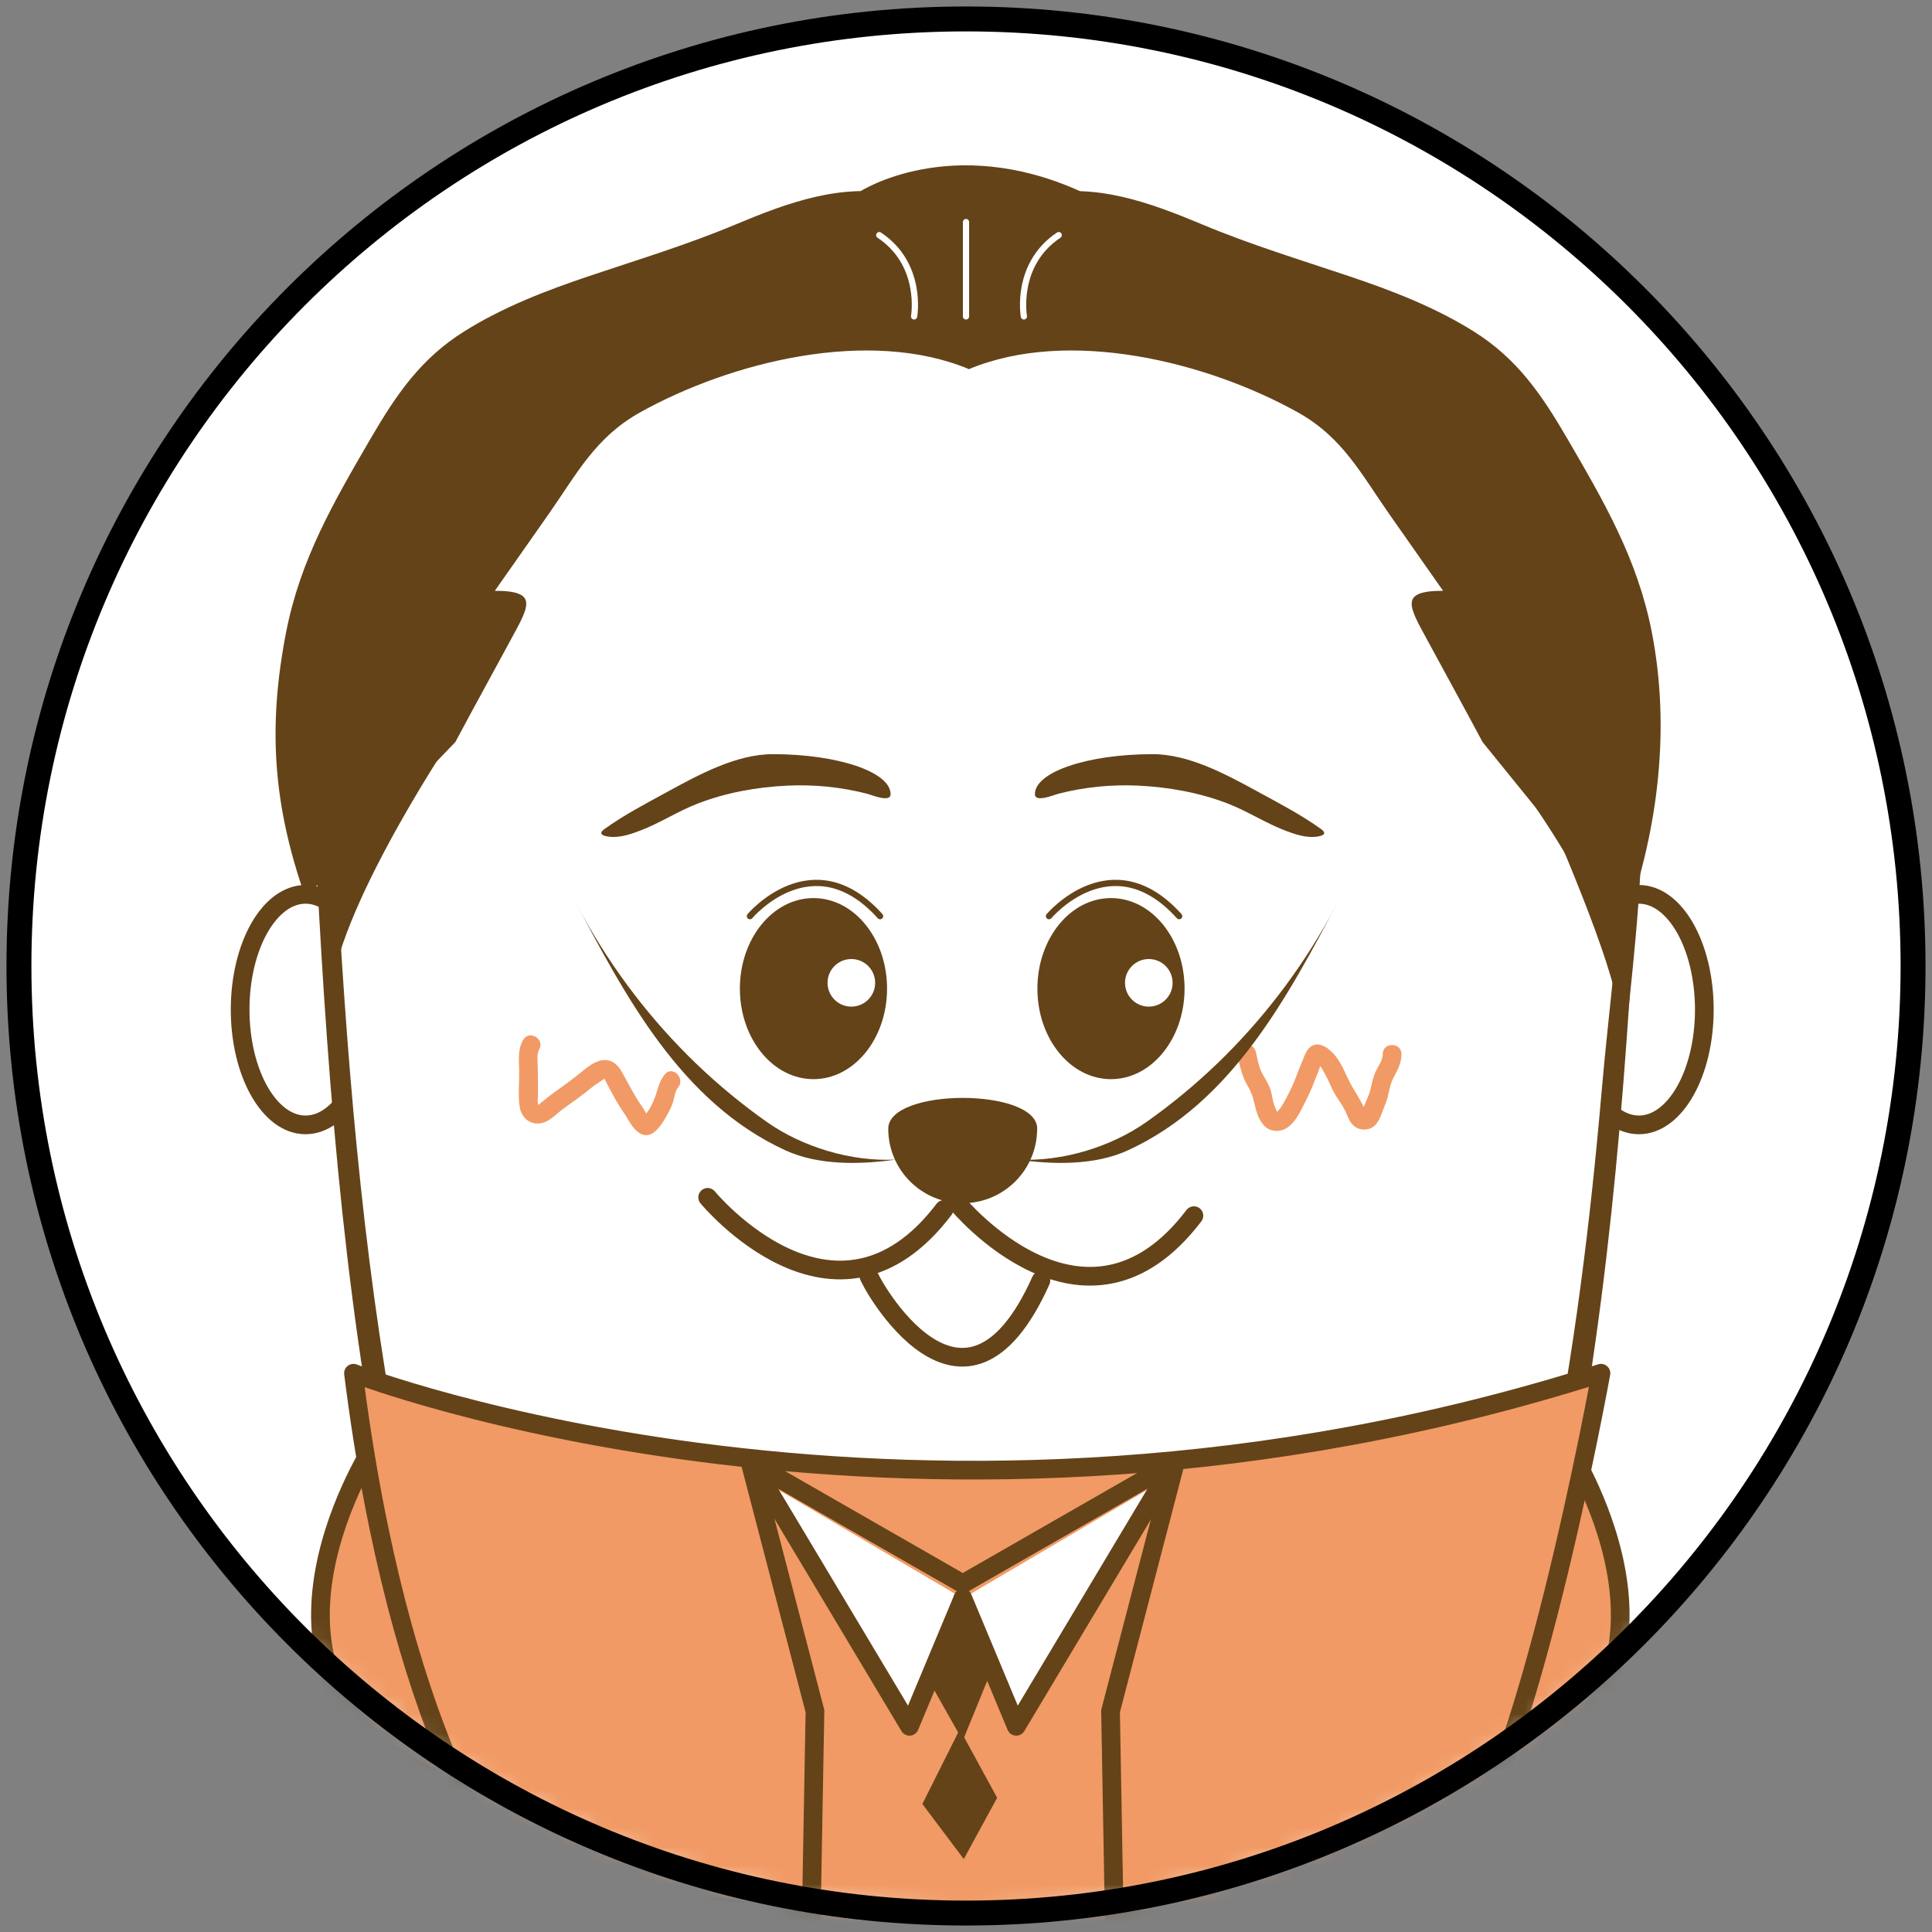 <svg width="102" height="102" viewBox="0 0 102 102" fill="none" xmlns="http://www.w3.org/2000/svg">
<rect x="0" y="0" width="102" height="102" fill="#808080" stroke="none"/>
<path d="M51 101C78.614 101 101 78.614 101 51C101 23.386 78.614 1 51 1C23.386 1 1 23.386 1 51C1 78.614 23.386 101 51 101Z" fill="white"/>
<mask id="mask0_2696_12636" style="mask-type:luminance" maskUnits="userSpaceOnUse" x="1" y="1" width="100" height="100">
<path d="M51 101C78.614 101 101 78.614 101 51C101 23.386 78.614 1 51 1C23.386 1 1 23.386 1 51C1 78.614 23.386 101 51 101Z" fill="white"/>
</mask>
<g mask="url(#mask0_2696_12636)">
<path d="M16.132 59.388C18.039 59.388 19.586 56.663 19.586 53.303C19.586 49.942 18.039 47.217 16.132 47.217C14.224 47.217 12.678 49.942 12.678 53.303C12.678 56.663 14.224 59.388 16.132 59.388Z" fill="white" stroke="#644319" stroke-width="0.987" stroke-miterlimit="10"/>
<path d="M86.526 59.388C88.434 59.388 89.98 56.663 89.98 53.303C89.98 49.942 88.434 47.217 86.526 47.217C84.619 47.217 83.072 49.942 83.072 53.303C83.072 56.663 84.619 59.388 86.526 59.388Z" fill="white" stroke="#644319" stroke-width="0.987" stroke-miterlimit="10"/>
<path d="M70.013 25.724C74.155 26.546 79.013 26.842 82.375 29.697C86.207 32.954 86.299 38.549 86.059 43.444C85.464 55.599 84.619 67.776 82.221 79.727C80.809 86.763 78.819 93.799 75.01 99.967C73.26 102.803 71.056 105.493 68.073 107.132C62.073 110.424 53.583 109.882 46.997 109.487C43.004 109.247 38.671 109.105 35.076 107.132C32.089 105.493 29.888 102.799 28.138 99.967C24.329 93.799 22.339 86.76 20.928 79.727C18.53 67.78 17.681 55.599 17.089 43.444C16.849 38.549 16.944 32.951 20.773 29.694C24.175 26.803 28.839 25.849 33.145 25.283C41.51 24.184 50.184 23.632 58.694 24.224C62.494 24.49 66.28 24.98 70.017 25.72L70.013 25.724Z" fill="white" stroke="#644319" stroke-width="0.987" stroke-miterlimit="10"/>
<path d="M84.142 31.23C83.698 30.164 83.165 29.122 82.533 28.108C73.412 13.45 51.573 10.335 36.392 15.845C33.05 17.059 29.869 18.737 27.066 20.931C20.082 26.401 17.29 34.319 17.221 43.006C17.221 43.349 17.221 43.691 17.221 44.033C17.231 44.944 17.267 45.858 17.316 46.77C17.908 57.371 18.823 67.987 20.915 78.414C22.326 85.451 24.316 92.487 28.125 98.654C29.875 101.49 32.079 104.181 35.063 105.819C38.655 107.793 42.99 107.934 46.984 108.174C53.569 108.569 62.059 109.112 68.059 105.819C71.046 104.181 73.247 101.487 74.997 98.654C78.806 92.487 80.796 85.447 82.207 78.414C83.586 71.552 84.451 64.599 85.053 57.628C85.793 49.039 87.612 39.572 84.132 31.233L84.142 31.23Z" fill="white" stroke="#644319" stroke-width="0.987" stroke-miterlimit="10"/>
<path d="M54.76 59.592C54.76 57.421 46.895 57.421 46.895 59.592C46.895 61.763 48.654 63.523 50.825 63.523C52.996 63.523 54.756 61.763 54.756 59.592H54.76Z" fill="#644319"/>
<path d="M47.019 41.928C47.019 42.398 45.996 41.96 45.789 41.908C44.407 41.553 42.999 41.411 41.575 41.477C39.96 41.553 38.328 41.845 36.819 42.431C35.779 42.835 34.838 43.457 33.792 43.855C33.338 44.026 32.848 44.194 32.358 44.187C32.098 44.184 31.444 44.108 31.904 43.776C32.94 43.029 34.108 42.418 35.226 41.809C36.878 40.908 38.865 39.816 40.802 39.816C44.246 39.816 47.019 40.76 47.019 41.928Z" fill="#644319"/>
<path d="M54.638 41.928C54.638 42.398 55.661 41.96 55.868 41.908C57.249 41.553 58.657 41.411 60.082 41.477C61.697 41.553 63.328 41.845 64.838 42.431C65.878 42.835 66.819 43.457 67.865 43.855C68.319 44.026 68.809 44.194 69.299 44.187C69.559 44.184 70.213 44.108 69.753 43.776C68.717 43.029 67.549 42.418 66.43 41.809C64.779 40.908 62.792 39.816 60.855 39.816C57.411 39.816 54.638 40.76 54.638 41.928Z" fill="#644319"/>
<path d="M58.654 56.974C60.8 56.974 62.539 54.834 62.539 52.194C62.539 49.554 60.8 47.414 58.654 47.414C56.509 47.414 54.77 49.554 54.77 52.194C54.77 54.834 56.509 56.974 58.654 56.974Z" fill="#644319"/>
<path d="M42.947 56.974C45.093 56.974 46.832 54.834 46.832 52.194C46.832 49.554 45.093 47.414 42.947 47.414C40.802 47.414 39.062 49.554 39.062 52.194C39.062 54.834 40.802 56.974 42.947 56.974Z" fill="#644319"/>
<path d="M27.615 54.901C27.326 55.424 27.401 55.98 27.411 56.553C27.421 57.158 27.345 57.796 27.431 58.398C27.503 58.918 27.858 59.329 28.414 59.316C28.97 59.303 29.352 58.809 29.77 58.513C30.276 58.151 30.783 57.796 31.263 57.398C31.454 57.24 31.671 57.125 31.865 56.974C31.98 56.885 31.924 56.98 31.878 56.928C31.954 57.013 32 57.135 32.056 57.234C32.322 57.74 32.602 58.273 32.931 58.743C33.207 59.142 33.434 59.717 33.921 59.898C34.507 60.115 34.987 59.286 35.217 58.872C35.339 58.651 35.454 58.428 35.533 58.184C35.612 57.941 35.632 57.615 35.796 57.418C36.201 56.934 35.507 56.23 35.099 56.72C34.773 57.109 34.733 57.559 34.549 58.013C34.414 58.349 34.178 58.832 33.862 59.023H34.358C34.171 58.924 34.079 58.714 33.974 58.539C33.845 58.329 33.694 58.132 33.569 57.918C33.312 57.48 33.076 57.03 32.829 56.589C32.625 56.224 32.319 55.938 31.875 55.967C31.405 56 30.997 56.349 30.648 56.635C30.24 56.97 29.816 57.28 29.385 57.586C29.158 57.747 28.938 57.908 28.727 58.089C28.651 58.155 28.556 58.211 28.487 58.283C28.358 58.414 28.355 58.257 28.441 58.392C28.355 58.257 28.398 58.007 28.401 57.862C28.405 57.572 28.401 57.283 28.401 56.99C28.401 56.697 28.395 56.411 28.381 56.122C28.372 55.878 28.349 55.622 28.47 55.405C28.776 54.849 27.928 54.349 27.618 54.908L27.615 54.901Z" fill="#F19A65"/>
<path d="M65.339 55.78C65.47 56.293 65.559 56.793 65.832 57.257C66.026 57.589 66.141 57.865 66.224 58.237C66.355 58.855 66.618 59.704 67.395 59.707C68.171 59.711 68.572 58.855 68.855 58.283C69.01 57.974 69.171 57.661 69.296 57.342C69.398 57.086 69.49 56.829 69.599 56.576C69.674 56.398 69.72 56.145 69.852 55.997L69.503 56.142C69.678 56.158 69.868 56.549 69.938 56.678C70.089 56.947 70.21 57.234 70.342 57.51C70.533 57.908 70.826 58.25 71.02 58.645C71.178 58.97 71.257 59.329 71.595 59.523C71.934 59.717 72.388 59.661 72.648 59.352C72.891 59.062 72.997 58.615 73.145 58.273C73.332 57.832 73.335 57.342 73.559 56.918C73.783 56.493 73.993 56.125 73.99 55.648C73.99 55.013 73 55.013 73.003 55.648C73.003 55.957 72.816 56.204 72.678 56.47C72.516 56.786 72.444 57.099 72.372 57.441C72.299 57.783 72.155 58.049 72.033 58.359C72.007 58.428 71.908 58.586 71.921 58.668L71.882 58.74L72.128 58.711C72.128 58.711 72.043 58.549 72.033 58.523C71.793 57.98 71.438 57.517 71.184 56.98C70.99 56.572 70.816 56.161 70.543 55.799C70.27 55.438 69.734 54.954 69.253 55.224C69.013 55.359 68.895 55.668 68.803 55.908C68.691 56.197 68.562 56.477 68.457 56.77C68.296 57.217 68.082 57.658 67.855 58.076C67.753 58.26 67.651 58.454 67.507 58.612C67.48 58.642 67.405 58.711 67.391 58.724C67.46 58.661 67.454 58.829 67.418 58.711C67.362 58.526 67.266 58.362 67.22 58.168C67.174 57.974 67.145 57.767 67.089 57.569C66.99 57.237 66.793 56.961 66.632 56.658C66.441 56.309 66.395 55.901 66.299 55.52C66.141 54.905 65.191 55.164 65.349 55.783L65.339 55.78Z" fill="#F19A65"/>
<path d="M44.947 53.145C45.641 53.145 46.204 52.582 46.204 51.888C46.204 51.194 45.641 50.632 44.947 50.632C44.253 50.632 43.69 51.194 43.69 51.888C43.69 52.582 44.253 53.145 44.947 53.145Z" fill="white"/>
<path d="M60.651 53.145C61.345 53.145 61.908 52.582 61.908 51.888C61.908 51.194 61.345 50.632 60.651 50.632C59.957 50.632 59.395 51.194 59.395 51.888C59.395 52.582 59.957 53.145 60.651 53.145Z" fill="white"/>
<path d="M45.846 67.296C45.905 67.651 50.872 76.72 54.954 67.608" stroke="#644319" stroke-width="0.987" stroke-miterlimit="10" stroke-linecap="round"/>
<path d="M34.582 100.579C34.582 100.579 36.467 106.747 38.98 109.059L34.582 100.579Z" fill="white"/>
<path d="M34.582 100.579C34.582 100.579 36.467 106.747 38.98 109.059" stroke="#644319" stroke-width="0.987" stroke-linecap="round" stroke-linejoin="round"/>
<path d="M42.721 101.27C42.721 101.27 43.063 106.326 44.948 109.059L42.721 101.27Z" fill="white"/>
<path d="M42.721 101.27C42.721 101.27 43.063 106.326 44.948 109.059" stroke="#644319" stroke-width="0.987" stroke-linecap="round" stroke-linejoin="round"/>
<path d="M65.994 101.207C65.994 101.207 64.109 106.918 61.596 109.059L65.994 101.207Z" fill="white"/>
<path d="M65.994 101.207C65.994 101.207 64.109 106.918 61.596 109.059" stroke="#644319" stroke-width="0.987" stroke-linecap="round" stroke-linejoin="round"/>
<path d="M19.602 76.536C19.602 76.536 11.381 89.46 23.71 94.22L19.602 76.536Z" fill="#F19A65"/>
<path d="M19.602 76.536C19.602 76.536 11.381 89.46 23.71 94.22" stroke="#644319" stroke-width="0.987" stroke-miterlimit="10" stroke-linecap="round"/>
<path d="M82.856 76.536C82.856 76.536 91.076 89.46 78.747 94.22L82.856 76.536Z" fill="#F19A65"/>
<path d="M82.856 76.536C82.856 76.536 91.076 89.46 78.747 94.22" stroke="#644319" stroke-width="0.987" stroke-miterlimit="10" stroke-linecap="round"/>
<path d="M18.664 72.5C18.664 72.5 48.382 84.013 84.523 72.5C84.523 72.5 80.507 94.76 76.49 98.595C76.49 98.595 55.608 105.503 26.694 98.595C26.694 98.595 21.072 91.688 18.661 72.5H18.664Z" fill="#F19A65" stroke="#644319" stroke-width="0.987" stroke-linecap="round" stroke-linejoin="round"/>
<path d="M76.329 31.263C76.329 31.263 85.846 50.632 85.54 54.289C85.234 57.947 86.398 38.026 86.398 38.026L76.329 31.263Z" fill="#644319"/>
<path d="M37.361 63.214C37.361 63.214 44.098 71.405 49.838 63.852" stroke="#644319" stroke-width="0.987" stroke-miterlimit="10" stroke-linecap="round"/>
<path d="M50.556 63.543C50.556 63.543 57.292 71.734 63.033 64.181" stroke="#644319" stroke-width="0.987" stroke-miterlimit="10" stroke-linecap="round"/>
<path d="M55.382 48.368C55.382 48.368 58.701 44.421 62.254 48.368" stroke="#644319" stroke-width="0.329" stroke-linecap="round" stroke-linejoin="round"/>
<path d="M39.592 48.368C39.592 48.368 42.911 44.421 46.464 48.368" stroke="#644319" stroke-width="0.329" stroke-linecap="round" stroke-linejoin="round"/>
<path d="M47.273 61.22C44.921 61.339 42.352 60.549 40.483 59.233C39.154 58.296 37.904 57.26 36.74 56.141C34.378 53.868 32.381 51.246 30.809 48.414C30.779 48.358 30.747 48.303 30.717 48.246C30.589 48.01 30.46 47.773 30.332 47.533C32.996 52.539 35.921 58.187 41.467 60.733C43.22 61.536 45.411 61.487 47.27 61.224L47.273 61.22Z" fill="#644319"/>
<path d="M53.74 61.22C56.092 61.339 58.661 60.549 60.53 59.233C61.859 58.296 63.109 57.26 64.273 56.141C66.635 53.868 68.632 51.246 70.204 48.414C70.234 48.358 70.267 48.303 70.296 48.246C70.424 48.01 70.553 47.773 70.681 47.533C68.017 52.539 65.092 58.187 59.546 60.733C57.793 61.536 55.602 61.487 53.743 61.224L53.74 61.22Z" fill="#644319"/>
<path d="M23.711 39.177C23.711 39.177 17.165 48.987 17.471 53.187C17.776 57.388 16.918 37.181 16.918 37.181L23.711 39.174V39.177Z" fill="#644319"/>
<path d="M24.04 39.177C25 37.378 25.984 35.592 26.954 33.799C27.924 32.006 28.464 31.191 26.125 31.191C27.069 29.845 28.01 28.503 28.954 27.158C30.457 25.013 31.428 23.092 33.79 21.773C38.596 19.095 45.875 17.289 51.155 19.487C51.24 19.523 51.461 15.677 51.434 15.408C51.194 13.003 50 10.891 47.513 10.309C44.523 9.608 41.569 10.707 38.842 11.848C36.286 12.921 33.721 13.694 31.105 14.575C28.829 15.339 26.556 16.214 24.513 17.493C22.204 18.937 20.911 20.849 19.556 23.174C17.622 26.5 15.862 29.516 15.109 33.358C14.119 38.418 14.428 42.543 16.128 47.381" fill="#644319"/>
<path d="M78.602 39.178C78.602 39.178 85.845 48.441 85.539 52.645C85.233 56.849 85.394 37.184 85.394 37.184L78.602 39.178Z" fill="#644319"/>
<path d="M78.273 39.178C77.312 37.378 76.329 35.592 75.358 33.799C74.388 32.007 73.849 31.191 76.187 31.191C75.243 29.845 74.302 28.503 73.358 27.158C71.855 25.013 70.885 23.092 68.523 21.773C63.717 19.095 56.437 17.29 51.158 19.487C51.072 19.523 50.852 15.678 50.878 15.408C51.118 13.003 52.312 10.892 54.799 10.309C57.789 9.609 60.743 10.707 63.47 11.849C66.026 12.921 68.592 13.694 71.207 14.576C73.483 15.339 75.756 16.214 77.799 17.494C80.108 18.938 81.401 20.849 82.756 23.174C84.691 26.5 86.451 29.517 87.204 33.359C88.194 38.418 87.556 43.694 85.855 48.533" fill="#644319"/>
<path d="M45.431 10.095C45.431 10.095 50.214 7.02 57.023 10.095L54.651 14.72L48.526 14.233L45.434 10.098L45.431 10.095Z" fill="#644319"/>
<path d="M48.26 16.704C48.26 16.704 48.747 13.964 46.421 12.414" stroke="white" stroke-width="0.329" stroke-linecap="round" stroke-linejoin="round"/>
<path d="M54.056 16.704C54.056 16.704 53.569 13.964 55.895 12.414" stroke="white" stroke-width="0.329" stroke-linecap="round" stroke-linejoin="round"/>
<path d="M51 16.704V11.724" stroke="white" stroke-width="0.329" stroke-linecap="round" stroke-linejoin="round"/>
<path d="M42.809 102.477L43.026 90.339L39.592 77.171L50.829 83.615L62.066 77.171L58.631 90.339L58.848 102.477" fill="#F19A65"/>
<path d="M42.809 102.477L43.026 90.339L39.592 77.171L50.829 83.615L62.066 77.171L58.631 90.339L58.848 102.477" stroke="#644319" stroke-width="0.987" stroke-linecap="round" stroke-linejoin="round"/>
<path d="M50.836 84.388L48.016 91.141L40.25 78.158" fill="white"/>
<path d="M50.836 84.388L48.016 91.141L40.25 78.158" stroke="#644319" stroke-width="0.987" stroke-linecap="round" stroke-linejoin="round"/>
<path d="M61.42 78.158L53.654 91.141L50.835 84.388" fill="white"/>
<path d="M61.42 78.158L53.654 91.141L50.835 84.388" stroke="#644319" stroke-width="0.987" stroke-linecap="round" stroke-linejoin="round"/>
<path d="M49.19 88.993L50.829 91.898L52.151 88.664L50.671 85.049L49.19 88.993Z" fill="#644319"/>
<path d="M48.697 95.243L50.882 98.148L52.645 94.914L50.671 91.299L48.697 95.243Z" fill="#644319"/>
</g>
<path d="M51 101C78.614 101 101 78.614 101 51C101 23.386 78.614 1 51 1C23.386 1 1 23.386 1 51C1 78.614 23.386 101 51 101Z" stroke="black" stroke-width="1.316" stroke-miterlimit="10"/>
</svg>
